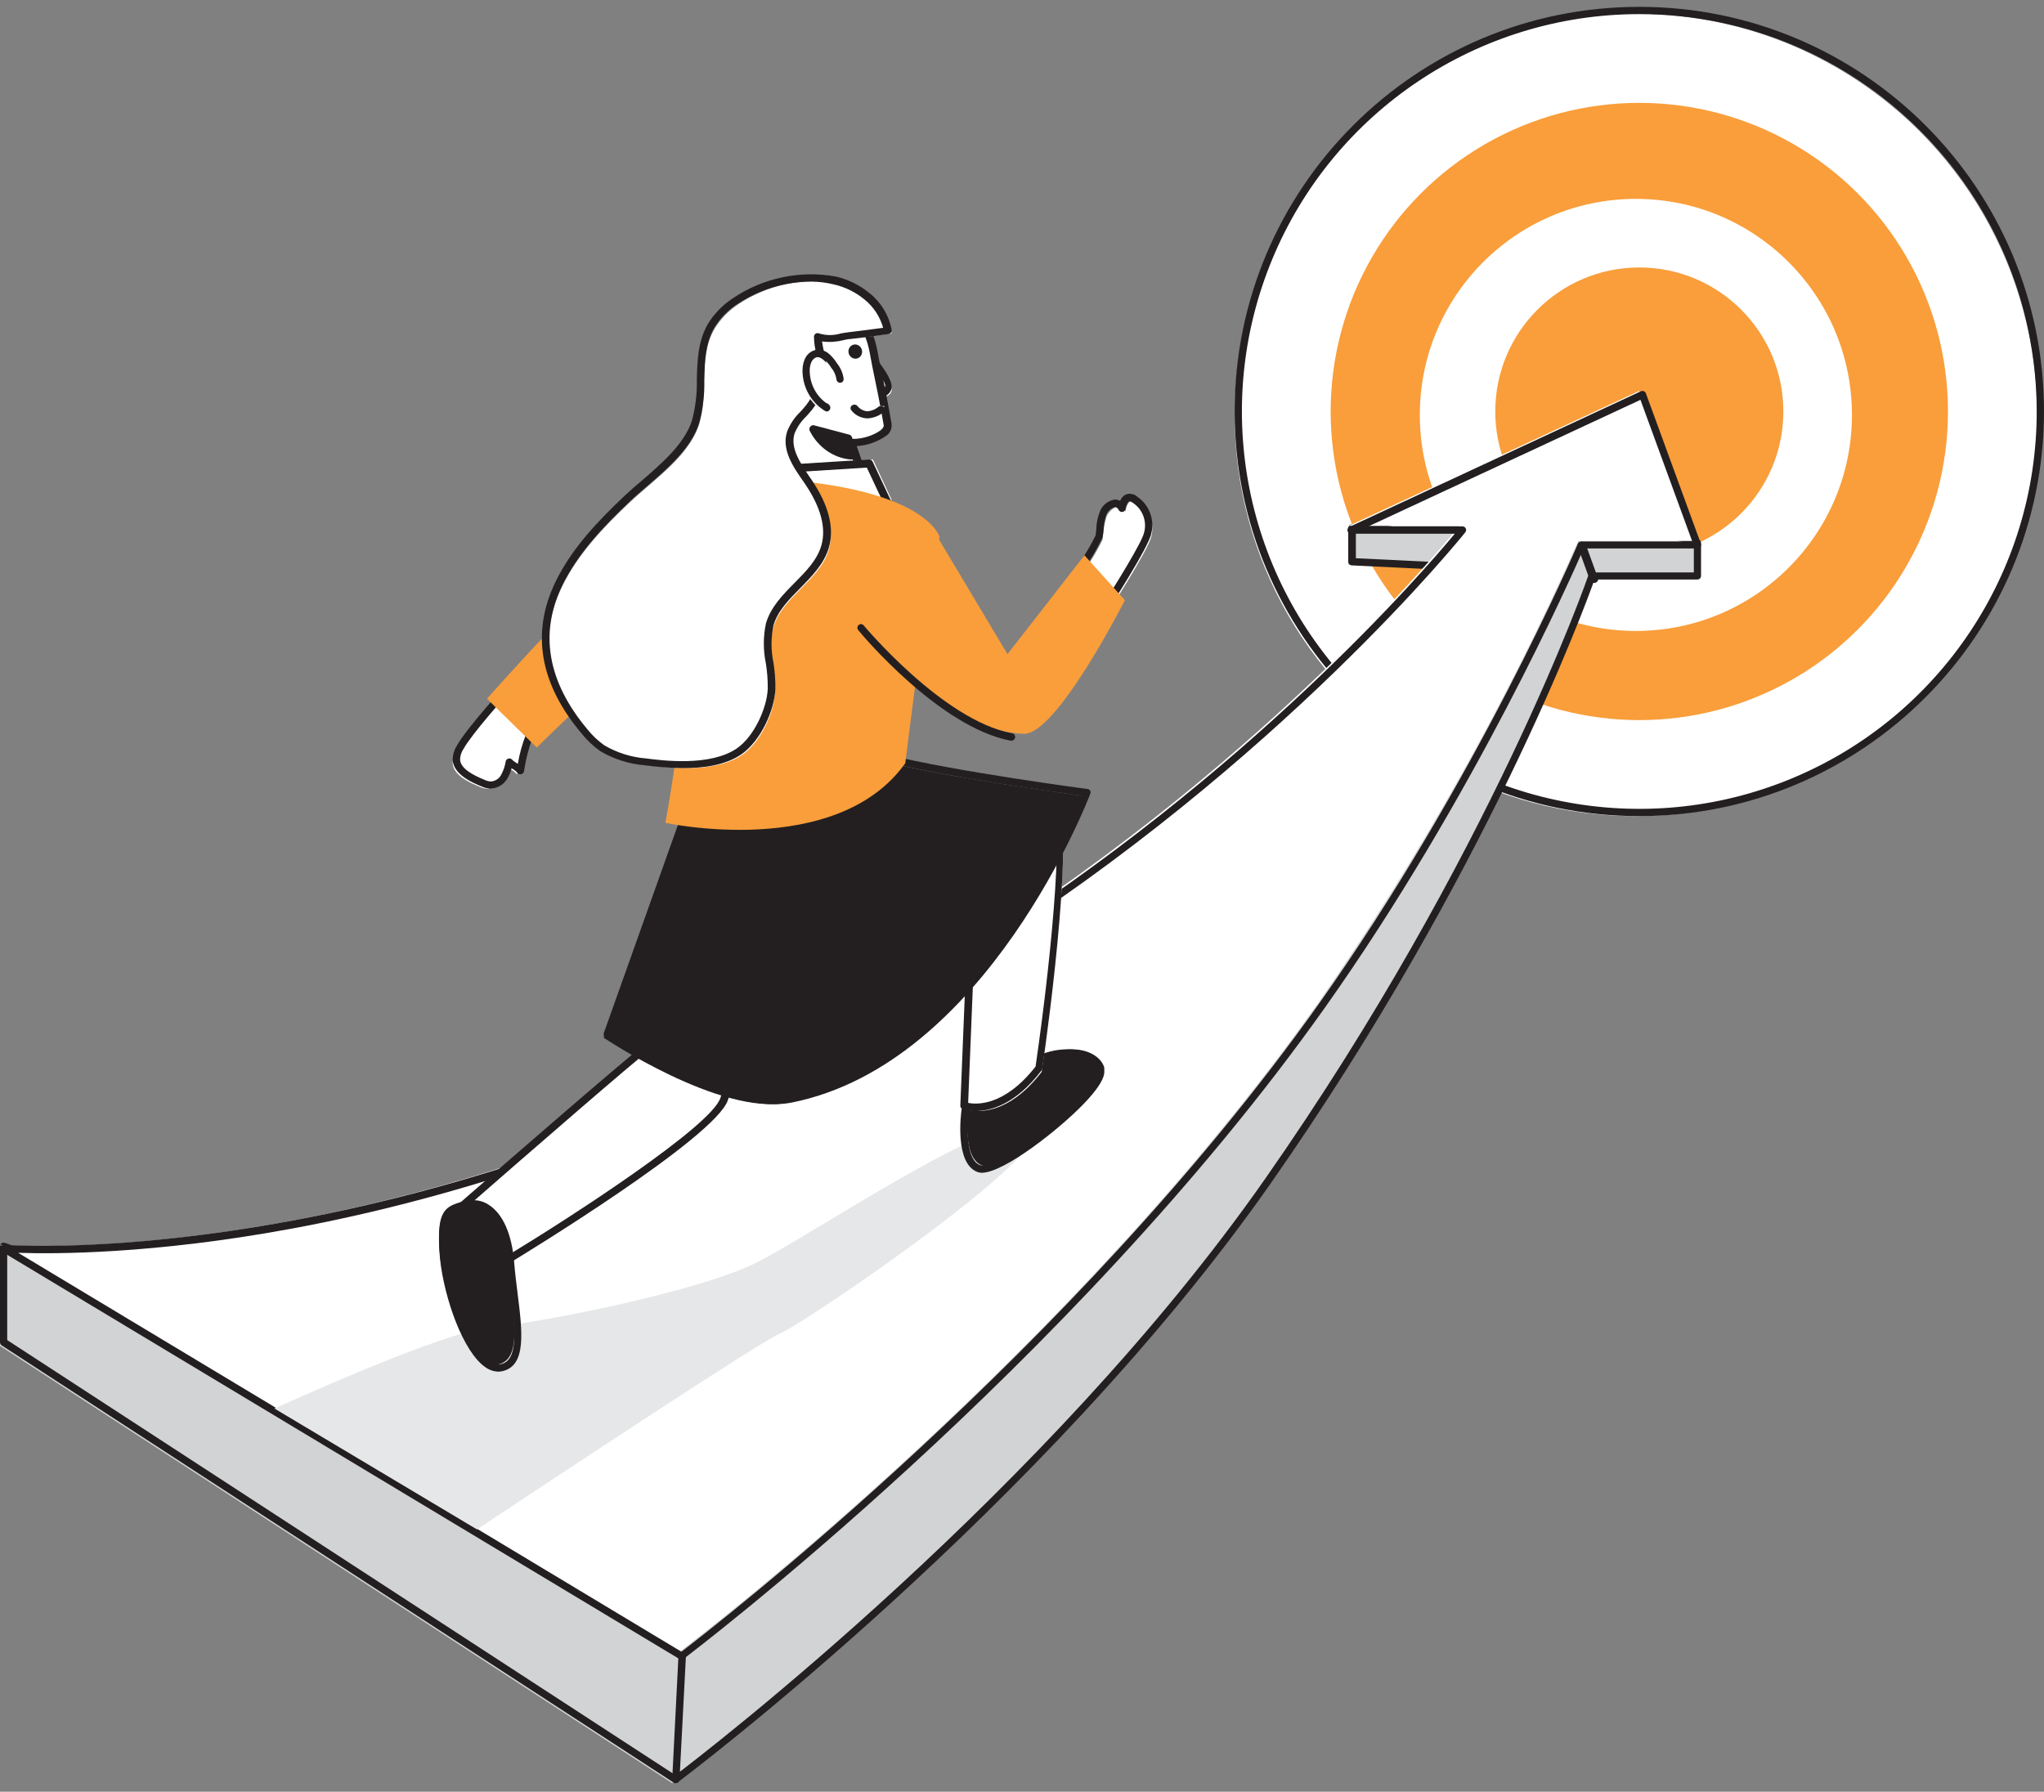 <?xml version="1.0" encoding="UTF-8"?>
<svg width="300px" height="263px" viewBox="0 0 300 263" version="1.1" xmlns="http://www.w3.org/2000/svg" xmlns:xlink="http://www.w3.org/1999/xlink">
    <rect x="0" y="0" width="300" height="263" fill="#808080" stroke="none"/>
    <title>Progress _Flatline</title>
    <g id="Page-1" stroke="none" stroke-width="1" fill="none" fill-rule="evenodd">
        <g id="Join-ossito-view-" transform="translate(-491, -402)" fill-rule="nonzero">
            <g id="Progress-_Flatline" transform="translate(491, 402.341)">
                <circle id="Oval" fill="#FFFFFF" cx="240.101" cy="60.563" r="58.893"></circle>
                <path d="M240.604,119.455 C207.801,119.455 181.208,92.863 181.208,60.059 C181.208,27.256 207.801,0.664 240.604,0.664 C273.408,0.664 300,27.256 300,60.059 C299.965,92.848 273.393,119.42 240.604,119.455 Z M240.604,1.732 C217.013,1.732 195.745,15.943 186.717,37.739 C177.689,59.534 182.679,84.622 199.361,101.303 C216.042,117.984 241.129,122.975 262.925,113.947 C284.72,104.919 298.931,83.651 298.931,60.059 C298.896,27.861 272.803,1.768 240.604,1.732 Z" id="Shape" fill="#231F20"></path>
                <circle id="Oval" fill="#F99E3B" cx="240.604" cy="60.059" r="45.302"></circle>
                <circle id="Oval" fill="#FFFFFF" cx="240.101" cy="60.563" r="31.711"></circle>
                <circle id="Oval" fill="#F99E3B" cx="240.604" cy="60.059" r="21.141"></circle>
                <path d="M0,183.16 L0,197.217 L98.645,261.402 C98.645,261.402 151.978,221.671 185.657,173.479 C219.337,125.286 233.18,84.689 233.18,84.689 L248.658,84.689 L248.658,79.843 L228.17,73.147 L197.931,77.64 L197.931,82.571 L216.485,83.481 C216.485,83.481 188.274,146.97 125.21,176.463 C62.146,205.957 0,183.16 0,183.16 Z" id="Path" fill="#D1D3D4"></path>
                <path d="M99.155,261.401 C99.052,261.406 98.95,261.375 98.866,261.315 L0.235,197.134 C0.086,197.034 0,196.865 0,196.685 L0,182.597 C0.003,182.424 0.085,182.262 0.224,182.159 C0.37,182.063 0.551,182.039 0.716,182.095 C1.335,182.33 63.38,204.558 125.489,175.505 C184.053,148.111 212.801,90.562 216.154,83.512 L198.384,82.646 C198.102,82.629 197.881,82.394 197.882,82.111 L197.882,77.169 C197.884,76.902 198.078,76.676 198.341,76.634 L228.563,72.152 C228.644,72.136 228.727,72.136 228.808,72.152 L249.291,78.849 C249.511,78.918 249.661,79.12 249.664,79.351 L249.664,84.197 C249.659,84.488 249.421,84.721 249.13,84.721 L234.03,84.721 C232.557,88.872 218.247,127.936 186.584,173.248 C153.244,220.956 99.998,260.877 99.464,261.283 C99.376,261.354 99.268,261.396 99.155,261.401 Z M1.057,196.364 L99.133,260.224 C103.458,256.94 153.767,218.367 185.708,172.66 C218.952,125.091 233.016,84.443 233.155,84.037 C233.228,83.823 233.431,83.68 233.657,83.684 L248.607,83.684 L248.607,79.758 L228.605,73.222 L199.003,77.629 L199.003,81.598 L217.051,82.475 C217.226,82.488 217.384,82.583 217.478,82.732 C217.553,82.887 217.553,83.068 217.478,83.224 C217.19,83.865 188.463,147.233 125.959,176.479 C67.021,204.034 8.18,185.731 1.057,183.346 L1.057,196.364 Z" id="Shape" fill="#231F20"></path>
                <path d="M248.658,79.064 L231.632,79.064 C221.114,102.815 208.348,125.5 193.511,146.809 C155.817,199.991 99.516,242.274 99.516,242.274 L68.958,223.89 L39.243,206.009 L0,182.389 C0,182.389 64.589,187.882 142.519,138.735 C187.69,110.254 214.168,76.858 214.168,76.858 L197.933,76.858 L240.593,57.039 L248.658,79.064 Z" id="Path" fill="#FFFFFF"></path>
                <path d="M100.042,243.281 C99.945,243.283 99.848,243.257 99.765,243.206 L0.266,183.37 C0.049,183.244 -0.051,182.983 0.026,182.743 C0.103,182.504 0.336,182.351 0.586,182.375 C1.238,182.429 65.894,187.275 142.744,138.844 C183.321,113.296 209.013,83.437 213.519,78.002 L198.42,78.002 C198.229,78.043 198.032,77.978 197.902,77.832 C197.772,77.687 197.729,77.483 197.79,77.297 C197.85,77.112 198.005,76.973 198.196,76.933 L240.845,57.087 C240.98,57.023 241.136,57.023 241.272,57.087 C241.41,57.144 241.519,57.257 241.571,57.397 L249.633,79.447 C249.692,79.611 249.668,79.793 249.568,79.936 C249.468,80.078 249.305,80.163 249.131,80.163 L232.441,80.163 C230.871,83.779 216.424,116.591 194.416,147.627 C157.117,200.22 100.929,242.703 100.363,243.131 C100.278,243.218 100.164,243.271 100.042,243.281 L100.042,243.281 Z M2.658,183.552 L100.01,242.104 C104.399,238.755 157.672,197.567 193.54,147.049 C216.691,114.409 231.448,79.81 231.597,79.457 C231.685,79.264 231.876,79.138 232.088,79.136 L248.373,79.136 L240.77,58.35 L200.844,76.922 L214.651,76.922 C214.855,76.921 215.042,77.038 215.132,77.221 C215.224,77.407 215.199,77.629 215.067,77.788 C214.801,78.12 188.03,111.552 143.31,139.732 C102.99,165.151 66.321,175.678 42.669,180.032 C22.37,183.777 7.869,183.734 2.658,183.552 L2.658,183.552 Z" id="Shape" fill="#231F20"></path>
                <path d="M114.561,195.351 C111.705,196.548 83.984,214.877 70.001,224.153 L40.268,206.402 C49.844,202.127 66.085,195.105 71.734,194.549 C79.811,193.748 102.514,189.205 110.849,185.08 C119.183,180.955 146.155,162.497 151.504,164.988 C156.854,167.478 118.381,193.748 114.561,195.351 Z" id="Path" fill="#E6E7E8"></path>
                <path d="M127.852,52.006 C127.852,52.006 131.193,55.981 130.847,57.09 C130.502,58.2 128.683,58.038 128.683,58.038" id="Path" fill="#FFFFFF"></path>
                <path d="M128.431,58.046 L128.126,58.046 C127.864,58.024 127.666,57.752 127.685,57.439 C127.703,57.125 127.931,56.889 128.193,56.911 C128.811,56.911 129.78,56.82 129.922,56.343 C130.065,55.866 128.583,53.8 126.986,51.972 C126.896,51.866 126.846,51.72 126.846,51.569 C126.846,51.418 126.896,51.273 126.986,51.166 C127.074,51.059 127.194,50.999 127.319,50.999 C127.444,50.999 127.564,51.059 127.651,51.166 C129.01,52.721 131.224,55.514 130.825,56.775 C130.426,58.035 129.067,58.046 128.431,58.046 Z" id="Path" fill="#231F20"></path>
                <path d="M125.323,46.406 C127.495,47.478 127.69,50.693 128.146,52.837 C128.776,55.72 129.351,58.614 129.851,61.519 C130.166,63.363 125.388,64.467 124.421,64.102 L126.821,71.133 L115.962,69.568 L115.007,63.48 C115.007,63.48 113.03,57.457 114.051,53.33 C114.762,50.723 116.195,48.362 118.188,46.513 C118.188,46.513 123.194,45.356 125.323,46.406 Z" id="Path" fill="#FFFFFF"></path>
                <path d="M127.239,72.14 L127.153,72.14 L116.39,70.565 C116.158,70.534 115.974,70.355 115.938,70.125 L114.991,64.08 C114.937,63.909 113.032,57.95 114.065,53.727 C114.803,51.006 116.295,48.547 118.37,46.632 C118.44,46.576 118.521,46.536 118.607,46.514 C118.822,46.514 123.827,45.324 126.088,46.45 L126.088,46.45 C128.122,47.521 128.585,50.029 128.951,52.098 C129.026,52.484 129.091,52.859 129.166,53.17 C129.79,56.031 130.361,58.968 130.856,61.862 C130.95,62.56 130.637,63.25 130.049,63.641 C128.779,64.525 127.289,65.044 125.743,65.141 L127.896,71.4 C127.951,71.563 127.925,71.743 127.824,71.883 C127.724,72.023 127.563,72.107 127.39,72.108 L127.239,72.14 Z M116.896,69.568 L126.443,70.95 L124.355,64.745 C124.292,64.548 124.346,64.332 124.495,64.187 C124.645,64.048 124.863,64.007 125.054,64.08 C126.556,64.12 128.032,63.689 129.274,62.848 C129.607,62.58 129.747,62.323 129.704,62.076 C129.209,59.193 128.628,56.278 128.025,53.427 C127.95,53.073 127.874,52.687 127.81,52.28 C127.476,50.458 127.078,48.186 125.517,47.414 C123.957,46.642 120.351,47.211 118.898,47.532 C117.063,49.294 115.739,51.515 115.066,53.963 C114.097,57.896 115.981,63.769 115.992,63.823 L116.896,69.568 Z" id="Shape" fill="#231F20"></path>
                <path d="M129.866,59.278 C129.335,59.755 128.585,60.013 127.811,59.984 C127.037,59.954 126.317,59.642 125.839,59.127" id="Path" fill="#FFFFFF"></path>
                <path d="M127.343,61.066 L127.206,61.066 C126.334,61.007 125.533,60.602 125.01,59.957 C124.851,59.818 124.793,59.608 124.859,59.417 C124.926,59.225 125.106,59.086 125.323,59.058 C125.539,59.03 125.754,59.119 125.875,59.287 C126.203,59.698 126.701,59.967 127.252,60.03 C127.861,60.002 128.441,59.78 128.891,59.402 C128.997,59.303 129.143,59.247 129.294,59.247 C129.446,59.247 129.592,59.303 129.698,59.402 C129.805,59.498 129.866,59.63 129.866,59.768 C129.866,59.906 129.805,60.038 129.698,60.134 C129.059,60.694 128.224,61.024 127.343,61.066 Z" id="Path" fill="#231F20"></path>
                <ellipse id="Oval" fill="#231F20" transform="translate(125.53, 51.265) rotate(-15.82) translate(-125.53, -51.265) " cx="125.53" cy="51.265" rx="1" ry="1.047"></ellipse>
                <path d="M114.765,71.579 L114.896,67.941 L128.122,67.106 L130.872,73.038 C125.465,73.387 120.039,72.895 114.765,71.579 Z" id="Path" fill="#FFFFFF"></path>
                <path d="M127.225,74.153 C122.835,74.151 118.459,73.629 114.181,72.596 C113.927,72.541 113.748,72.301 113.759,72.028 L113.932,68.471 C113.938,68.176 114.16,67.937 114.441,67.925 L127.56,67.107 C127.778,67.096 127.982,67.221 128.08,67.425 L130.807,73.244 C130.894,73.407 130.894,73.605 130.807,73.767 C130.722,73.931 130.563,74.039 130.385,74.051 C130.385,74.051 129.151,74.153 127.225,74.153 Z M114.852,71.596 C119.637,72.727 124.542,73.205 129.444,73.017 L127.225,68.3 L114.95,69.062 L114.852,71.596 Z" id="Shape" fill="#231F20"></path>
                <path d="M159.06,83.58 C160.09,82.087 161.013,80.523 161.824,78.9 C161.884,77.725 162.085,76.562 162.423,75.435 C162.948,74.36 164.416,73.284 165.187,74.736 C165.187,74.736 165.455,72.219 167.179,73.52 C168.73,74.596 169.452,76.527 168.989,78.362 C168.646,80.288 162.166,90.261 162.166,90.261" id="Path" fill="#FFFFFF"></path>
                <path d="M161.659,90.261 C161.556,90.264 161.455,90.234 161.371,90.175 C161.124,90.015 161.052,89.684 161.211,89.436 C163.781,85.483 167.696,79.11 167.931,77.793 C168.352,76.169 167.712,74.454 166.331,73.508 C166.043,73.294 165.808,73.209 165.68,73.262 C165.552,73.316 165.243,73.958 165.2,74.333 C165.176,74.568 165.001,74.759 164.77,74.803 C164.539,74.848 164.307,74.735 164.197,74.526 C163.963,74.087 163.728,74.087 163.653,74.087 C163.094,74.23 162.633,74.626 162.405,75.158 C162.132,75.888 161.984,76.66 161.968,77.439 C161.948,77.799 161.905,78.157 161.84,78.511 C161.033,80.202 160.084,81.822 159.002,83.352 C158.83,83.567 158.522,83.615 158.292,83.462 C158.063,83.31 157.987,83.007 158.117,82.763 C159.123,81.338 160.018,79.837 160.795,78.275 C160.848,77.97 160.883,77.663 160.901,77.354 C160.926,76.451 161.106,75.56 161.435,74.719 C161.809,73.795 162.639,73.136 163.621,72.984 C163.895,72.975 164.165,73.046 164.4,73.187 C164.553,72.772 164.858,72.431 165.253,72.234 C165.851,72.025 166.514,72.17 166.971,72.609 C168.685,73.8 169.485,75.934 168.976,77.964 C168.624,79.935 162.768,88.986 162.107,90.014 C162.006,90.165 161.839,90.257 161.659,90.261 L161.659,90.261 Z" id="Path" fill="#231F20"></path>
                <path d="M79.53,103.918 C79.53,103.918 78.074,106.269 77.237,108.058 C76.595,109.771 76.143,111.546 75.889,113.353 C75.465,112.76 74.715,112.559 74.258,112.029 C74.129,112.799 73.872,113.543 73.498,114.232 C73.099,114.921 72.373,115.371 71.563,115.429 C71.136,115.411 70.717,115.306 70.334,115.122 C68.921,114.539 66.595,113.491 66.443,111.754 C66.438,111.084 66.63,110.426 66.997,109.859 C68.334,107.444 73.889,101.323 74.791,100.328" id="Path" fill="#FFFFFF"></path>
                <path d="M72.065,115.429 C71.57,115.407 71.085,115.288 70.638,115.08 C69.438,114.584 66.638,113.423 66.444,111.28 C66.428,110.512 66.642,109.756 67.06,109.105 C68.541,106.413 74.822,99.604 74.887,99.498 C75.016,99.357 75.213,99.294 75.403,99.332 C75.593,99.371 75.748,99.506 75.808,99.686 C75.869,99.866 75.827,100.064 75.697,100.206 C74.076,101.958 69.211,107.437 68.022,109.601 C67.702,110.074 67.529,110.628 67.525,111.195 C67.644,112.525 69.481,113.454 71.071,114.109 C71.38,114.263 71.718,114.353 72.065,114.373 C72.685,114.318 73.236,113.966 73.535,113.433 C73.882,112.801 74.116,112.115 74.227,111.406 C74.271,111.209 74.426,111.053 74.627,111.005 C74.826,110.949 75.039,111.016 75.168,111.174 C75.359,111.366 75.577,111.529 75.816,111.66 L76,111.787 C76.253,110.278 76.666,108.799 77.232,107.374 C78.065,105.579 79.47,103.278 79.535,103.151 C79.607,103.031 79.726,102.944 79.864,102.91 C80.002,102.876 80.149,102.899 80.27,102.972 C80.396,103.04 80.487,103.156 80.521,103.292 C80.556,103.428 80.532,103.572 80.454,103.689 C80.454,103.689 79.016,106.044 78.216,107.775 C77.604,109.427 77.165,111.135 76.908,112.874 C76.873,113.085 76.711,113.254 76.498,113.302 C76.285,113.351 76.063,113.269 75.935,113.096 C75.737,112.86 75.495,112.663 75.222,112.515 L75.081,112.43 C74.951,112.965 74.739,113.477 74.454,113.951 C73.966,114.797 73.069,115.342 72.076,115.397 L72.065,115.429 Z" id="Path" fill="#231F20"></path>
                <path d="M142.13,162.041 C142.13,162.041 141.046,169.61 144.145,170.729 C147.245,171.848 163.131,159.035 162.026,156.194 C160.92,153.353 155.524,152.376 150.647,156.194 C147.945,158.34 145.099,160.294 142.13,162.041 Z" id="Path" fill="#231F20"></path>
                <path d="M144.096,171.804 C143.894,171.808 143.693,171.775 143.503,171.706 C140.105,170.49 141.022,163.273 141.14,162.451 C141.164,162.281 141.263,162.132 141.41,162.046 C144.342,160.317 147.154,158.385 149.825,156.263 C152.305,154.102 155.633,153.232 158.833,153.909 C160.228,154.213 161.397,155.172 161.983,156.493 C162.123,156.866 162.565,158.016 159.146,161.597 C155.553,165.364 147.365,171.804 144.096,171.804 Z M142.165,162.867 C141.906,165.058 141.766,169.931 143.859,170.687 C145.553,171.289 153.568,165.868 158.369,160.83 C160.699,158.399 161.109,157.194 160.98,156.877 C160.51,155.881 159.607,155.167 158.541,154.949 C155.666,154.384 152.695,155.192 150.483,157.14 C147.836,159.23 145.057,161.144 142.165,162.867 Z" id="Shape" fill="#231F20"></path>
                <path d="M110.738,129.128 C110.738,129.128 129.299,134.144 143.155,131.588 L141.903,162.52 C141.903,162.52 147.158,164.446 152.882,157.001 C152.882,157.001 158.414,118.999 154.835,117.17 C151.257,115.341 118.458,117.502 118.458,117.502 L110.738,129.128 Z" id="Path" fill="#FFFFFF"></path>
                <path d="M143.159,162.743 C142.533,162.754 141.91,162.667 141.31,162.487 C141.085,162.404 140.939,162.184 140.949,161.943 L142.171,131.771 C128.356,134.033 110.291,129.243 110.153,129.19 C109.981,129.146 109.845,129.017 109.791,128.848 C109.712,128.691 109.712,128.504 109.791,128.347 L117.517,116.75 C117.615,116.608 117.771,116.518 117.942,116.504 C121.311,116.291 151.012,114.37 154.625,116.238 C158.238,118.105 153.903,150.143 152.968,156.534 C152.95,156.626 152.914,156.713 152.861,156.79 C149.004,161.858 145.295,162.743 143.159,162.743 Z M142.096,161.548 C143.34,161.794 147.41,162.06 151.99,156.214 C154.668,137.81 156.241,118.222 154.211,117.198 C151.416,115.779 127.644,116.963 118.367,117.571 L111.215,128.24 C114.818,129.126 130.651,132.71 142.681,130.502 C142.845,130.466 143.016,130.514 143.138,130.63 C143.268,130.736 143.339,130.899 143.329,131.067 L142.096,161.548 Z" id="Shape" fill="#231F20"></path>
                <path d="M99.984,123.482 C99.984,123.482 95.077,153.701 94.119,154.182 C93.161,154.662 66.443,177.927 66.443,177.927 L74.331,184.892 C74.331,184.892 104.136,166.797 105.828,161.445 C107.521,156.094 120.805,123.482 120.805,123.482 L99.984,123.482 Z" id="Path" fill="#FFFFFF"></path>
                <path d="M74.868,184.891 C74.735,184.892 74.606,184.842 74.507,184.752 L66.636,177.809 C66.513,177.706 66.443,177.553 66.443,177.393 C66.443,177.233 66.513,177.08 66.636,176.977 C70.98,173.201 92.205,154.718 94.255,153.278 C95.063,151.763 98.154,133.941 99.939,122.945 C99.98,122.676 100.21,122.478 100.48,122.476 L121.269,122.476 C121.45,122.476 121.618,122.568 121.716,122.721 C121.822,122.87 121.842,123.065 121.769,123.233 C121.641,123.563 108.49,155.848 106.843,161.107 C105.133,166.578 76.398,184.07 75.176,184.816 C75.083,184.871 74.976,184.897 74.868,184.891 Z M67.825,177.425 L74.932,183.686 C83.43,178.524 104.475,164.957 105.739,160.797 C107.268,155.891 118.337,128.64 120.388,123.606 L100.916,123.606 C96.051,153.598 95.179,154.035 94.85,154.195 C93.968,154.707 78.395,168.199 67.868,177.404 L67.825,177.425 Z" id="Shape" fill="#231F20"></path>
                <path d="M88.591,151.969 C88.591,151.969 105.669,163.474 115.646,161.512 C144.385,155.734 159.06,116.491 159.06,116.491 C159.06,116.491 139.751,113.936 129.495,111.402 L99.683,120.839 L88.591,151.969 Z" id="Path" fill="#231F20"></path>
                <path d="M113.636,161.737 C103.536,161.737 89.468,152.352 88.825,151.918 C88.624,151.782 88.54,151.53 88.621,151.303 L99.708,120.16 C99.762,120.006 99.884,119.885 100.04,119.832 L129.847,110.415 C129.942,110.388 130.042,110.388 130.137,110.415 C140.237,112.915 159.44,115.457 159.633,115.478 C159.794,115.501 159.936,115.595 160.019,115.733 C160.083,115.878 160.083,116.043 160.019,116.188 C159.869,116.58 144.912,155.742 116.231,161.493 C115.376,161.659 114.507,161.741 113.636,161.737 Z M89.769,151.314 C92.213,152.892 107.192,162.277 116.059,160.498 C142.199,155.254 156.803,121.463 158.818,116.464 C155.323,115.998 139.133,113.741 130.03,111.506 L100.619,120.796 L89.769,151.314 Z" id="Shape" fill="#231F20"></path>
                <path d="M137.919,78.509 C137.919,78.509 136.368,72.295 117.742,70.315 C113.242,69.785 108.679,70.377 104.466,72.039 C103.984,74.912 99.577,110.643 97.651,120.442 C97.651,120.442 122.749,125.89 132.87,111.685 C132.902,111.685 136.486,81.616 137.919,78.509 Z" id="Path" fill="#F99E3B"></path>
                <path d="M115.772,77.174 C115.772,77.174 96.985,79.341 92.214,81.714 C87.443,84.087 71.477,102.226 71.477,102.226 L78.781,109.388 C78.781,109.388 91.143,97.111 94.578,95.519 C98.013,93.926 112.199,97.09 112.199,97.09 L115.772,77.174 Z" id="Path" fill="#F99E3B"></path>
                <path d="M137.416,78.18 L147.869,95.677 L159.167,81.172 L165.101,87.757 C165.101,87.757 155.119,107.471 150.289,107.375 C139.815,107.17 125.839,93.17 125.839,93.17 L137.416,78.18 Z" id="Path" fill="#F99E3B"></path>
                <path d="M74.453,184.452 C73.861,177.319 70.446,175.204 68.002,175.984 C65.558,176.764 63.896,176.988 64.587,183.919 C65.279,190.849 69.196,200.823 73.136,199.937 C77.075,199.051 75.044,191.543 74.453,184.452 Z" id="Path" fill="#231F20"></path>
                <path d="M73.163,200.999 C72.457,200.981 71.776,200.745 71.218,200.327 C68.002,198.11 65.228,190.348 64.587,184.485 C63.924,177.747 65.405,176.936 68.068,176.094 L68.356,176.009 C69.502,175.653 70.755,175.839 71.737,176.51 C73.793,177.821 75.119,180.774 75.462,184.922 C75.583,186.425 75.771,187.96 75.959,189.442 C76.678,195.167 77.285,200.104 73.749,200.924 C73.557,200.967 73.36,200.992 73.163,200.999 L73.163,200.999 Z M69.549,176.883 C69.279,176.883 69.01,176.926 68.754,177.011 L68.466,177.107 C66.377,177.757 65.151,178.173 65.736,184.389 C66.289,189.901 68.93,197.438 71.848,199.464 C72.317,199.843 72.937,199.999 73.539,199.89 C76.136,199.293 75.572,194.783 74.92,189.559 C74.732,188.077 74.545,186.532 74.423,185.007 C73.992,179.911 72.213,178.045 71.185,177.395 C70.692,177.064 70.105,176.889 69.505,176.894 L69.549,176.883 Z" id="Shape" fill="#231F20"></path>
                <path d="M123.131,41.264 C117.982,40.314 112.665,41.421 108.326,44.346 C106.92,45.283 105.737,46.515 104.859,47.956 C102.382,52.252 104.084,57.537 102.555,62.113 C101.026,66.689 95.836,70.18 92.466,73.37 C88.589,77.033 84.821,80.964 82.495,85.766 C78.63,93.768 80.794,101.094 86.296,107.582 C87.039,108.494 87.901,109.303 88.859,109.988 C90.787,111.14 92.959,111.828 95.201,111.997 C99.346,112.545 105.322,112.953 108.983,110.429 C111.599,108.613 113.602,104.381 113.742,101.298 C113.882,98.215 112.611,94.853 113.494,91.781 C114.808,87.216 120.342,84.864 121.656,80.309 C122.592,77.022 121.053,73.553 119.125,70.738 C117.64,68.59 115.809,66.077 116.606,63.574 C117.08,62.092 118.382,61.05 119.341,59.836 C120.538,58.293 121.223,56.415 121.3,54.465 C121.387,52.736 120.525,51.146 120.59,49.481 C122.054,50.147 123.82,49.481 125.284,49.331 C127.147,49.126 129.01,48.879 130.872,48.6 C130.482,46.636 129.415,44.869 127.858,43.605 C126.483,42.474 124.866,41.672 123.131,41.264 Z" id="Path" fill="#FFFFFF"></path>
                <path d="M100.256,112.408 C98.373,112.389 96.493,112.249 94.628,111.99 C92.313,111.801 90.072,111.086 88.076,109.899 C87.078,109.188 86.182,108.343 85.413,107.389 C79.216,100.075 77.894,92.557 81.546,85.039 C83.909,80.16 87.776,76.127 91.61,72.492 C92.394,71.752 93.264,71.001 94.188,70.218 C97.098,67.709 100.406,64.856 101.534,61.478 C102.073,59.504 102.323,57.463 102.275,55.418 C102.34,52.662 102.415,49.809 103.875,47.246 C104.795,45.735 106.038,44.445 107.516,43.471 C111.96,40.451 117.414,39.296 122.703,40.254 C124.518,40.682 126.208,41.522 127.644,42.71 C129.328,44.052 130.472,45.956 130.866,48.072 C130.888,48.215 130.853,48.361 130.769,48.48 C130.682,48.592 130.555,48.669 130.415,48.694 C128.557,48.973 126.667,49.22 124.819,49.423 C124.443,49.423 124.057,49.541 123.659,49.616 C122.676,49.858 121.656,49.913 120.652,49.777 C120.723,50.304 120.823,50.827 120.953,51.343 C121.21,52.221 121.337,53.131 121.329,54.046 C121.244,56.097 120.523,58.072 119.266,59.697 C118.976,60.073 118.654,60.416 118.343,60.77 C117.6,61.473 117.014,62.324 116.624,63.269 C115.937,65.414 117.484,67.655 118.848,69.703 L119.062,70.004 C121.619,73.747 122.489,77.114 121.662,80.02 C120.963,82.423 119.18,84.224 117.462,85.973 C115.744,87.721 114.143,89.329 113.52,91.463 C113.149,93.268 113.149,95.129 113.52,96.933 C113.732,98.227 113.825,99.537 113.8,100.847 C113.66,103.872 111.716,108.355 108.816,110.382 C106.442,111.99 103.306,112.408 100.256,112.408 Z M119.105,40.994 C115.195,41.007 111.376,42.175 108.129,44.351 C106.79,45.234 105.664,46.402 104.831,47.772 C103.5,50.099 103.435,52.694 103.371,55.44 C103.428,57.612 103.16,59.781 102.576,61.874 C101.362,65.542 97.925,68.481 94.907,71.076 C93.994,71.859 93.135,72.599 92.373,73.328 C88.613,76.889 84.854,80.835 82.534,85.554 C79.108,92.654 80.386,99.786 86.251,106.757 C86.959,107.632 87.782,108.408 88.699,109.062 C90.558,110.154 92.64,110.811 94.789,110.982 C97.12,111.282 104.23,112.226 108.161,109.502 C110.706,107.743 112.554,103.582 112.683,100.805 C112.7,99.555 112.61,98.307 112.414,97.072 C112.006,95.127 112.006,93.119 112.414,91.174 C113.112,88.772 114.895,86.959 116.614,85.222 C118.332,83.484 119.932,81.865 120.555,79.72 C121.286,77.136 120.469,74.079 118.106,70.615 L117.892,70.304 C116.388,68.159 114.67,65.628 115.529,63.001 C115.956,61.905 116.62,60.916 117.473,60.105 C117.773,59.772 118.074,59.44 118.343,59.097 C119.46,57.642 120.102,55.878 120.179,54.046 C120.185,53.232 120.069,52.423 119.836,51.643 C119.599,50.805 119.477,49.94 119.47,49.069 C119.473,48.889 119.569,48.722 119.724,48.628 C119.879,48.535 120.071,48.527 120.233,48.608 C121.262,48.92 122.361,48.92 123.391,48.608 C123.81,48.533 124.228,48.458 124.626,48.415 C126.28,48.222 127.955,48.008 129.62,47.772 C129.164,46.151 128.219,44.709 126.914,43.643 C125.607,42.561 124.066,41.798 122.413,41.412 L122.413,41.412 C121.33,41.148 120.22,41.008 119.105,40.994 L119.105,40.994 Z" id="Shape" fill="#231F20"></path>
                <path d="M122.819,55.811 C122.713,55.068 122.404,54.37 121.926,53.795 C121.636,53.302 121.273,52.856 120.851,52.473 C120.41,52.09 119.82,51.931 119.248,52.039 C118.753,52.177 118.341,52.525 118.119,52.993 C117.901,53.457 117.788,53.964 117.786,54.478 C117.753,56.763 118.934,58.892 120.883,60.059 L120.711,59.886" id="Path" fill="#FFFFFF"></path>
                <path d="M121.361,60.059 C121.267,60.061 121.175,60.035 121.096,59.984 C119.018,58.725 117.757,56.437 117.786,53.979 C117.788,53.388 117.918,52.805 118.166,52.27 C118.455,51.666 118.987,51.219 119.626,51.046 C120.348,50.901 121.096,51.098 121.657,51.583 C122.127,51.995 122.533,52.477 122.863,53.012 C123.389,53.663 123.723,54.453 123.825,55.289 C123.831,55.432 123.78,55.571 123.685,55.676 C123.59,55.78 123.458,55.842 123.317,55.848 C123.027,55.854 122.784,55.626 122.767,55.332 C122.669,54.697 122.398,54.101 121.985,53.613 C121.718,53.171 121.386,52.773 121.001,52.432 C120.695,52.148 120.278,52.022 119.869,52.088 C119.535,52.199 119.26,52.443 119.108,52.765 C118.93,53.155 118.839,53.581 118.843,54.011 C118.827,55.916 119.727,57.708 121.255,58.813 C121.374,58.833 121.485,58.889 121.572,58.974 L121.741,59.146 C121.917,59.349 121.917,59.652 121.741,59.855 C121.65,59.976 121.511,60.051 121.361,60.059 Z" id="Path" fill="#231F20"></path>
                <path d="M148.416,108.382 L148.321,108.382 C137.864,106.386 126.489,92.803 126.004,92.199 C125.857,92.056 125.802,91.84 125.864,91.643 C125.926,91.445 126.093,91.301 126.294,91.273 C126.495,91.244 126.694,91.336 126.806,91.508 C126.922,91.638 138.413,105.382 148.511,107.292 C148.802,107.319 149.017,107.582 148.991,107.88 C148.965,108.178 148.707,108.398 148.416,108.371 L148.416,108.382 Z" id="Path" fill="#231F20"></path>
                <path d="M125.06,64.151 L119.799,63.08 C120.406,64.168 121.485,65.03 122.824,65.498 C124.882,66.331 125.839,66.056 125.839,66.056 L125.06,64.151 Z" id="Path" fill="#231F20"></path>
                <path d="M124.838,67.105 C122.288,66.877 120.021,65.274 118.823,62.852 C118.754,62.648 118.801,62.42 118.943,62.266 C119.078,62.106 119.284,62.038 119.479,62.09 L124.652,63.461 C124.833,63.507 124.981,63.648 125.045,63.836 L125.811,66.273 C125.905,66.577 125.754,66.906 125.472,67.011 C125.267,67.082 125.052,67.114 124.838,67.105 L124.838,67.105 Z M120.463,63.59 C121.042,64.269 121.741,64.819 122.519,65.207 C123.136,65.561 123.806,65.795 124.499,65.898 L124.061,64.504 L120.463,63.59 Z" id="Shape" fill="#231F20"></path>
                <path d="M99.178,261.402 L99.178,261.402 C99.032,261.396 98.895,261.335 98.797,261.233 C98.7,261.13 98.65,260.994 98.659,260.856 L99.576,242.768 C99.594,242.482 99.85,242.263 100.151,242.275 C100.296,242.28 100.434,242.341 100.531,242.444 C100.629,242.546 100.679,242.682 100.67,242.82 L99.731,260.909 C99.719,261.188 99.473,261.408 99.178,261.402 Z" id="Path" fill="#231F20"></path>
                <path d="M233.956,85.226 C233.69,85.229 233.452,85.079 233.367,84.854 L231.573,79.893 C231.523,79.757 231.537,79.608 231.611,79.48 C231.685,79.353 231.813,79.257 231.966,79.214 C232.289,79.121 232.635,79.277 232.74,79.564 L234.533,84.515 C234.638,84.802 234.462,85.111 234.14,85.205 C234.081,85.222 234.019,85.23 233.956,85.226 L233.956,85.226 Z" id="Path" fill="#231F20"></path>
            </g>
        </g>
    </g>
</svg>